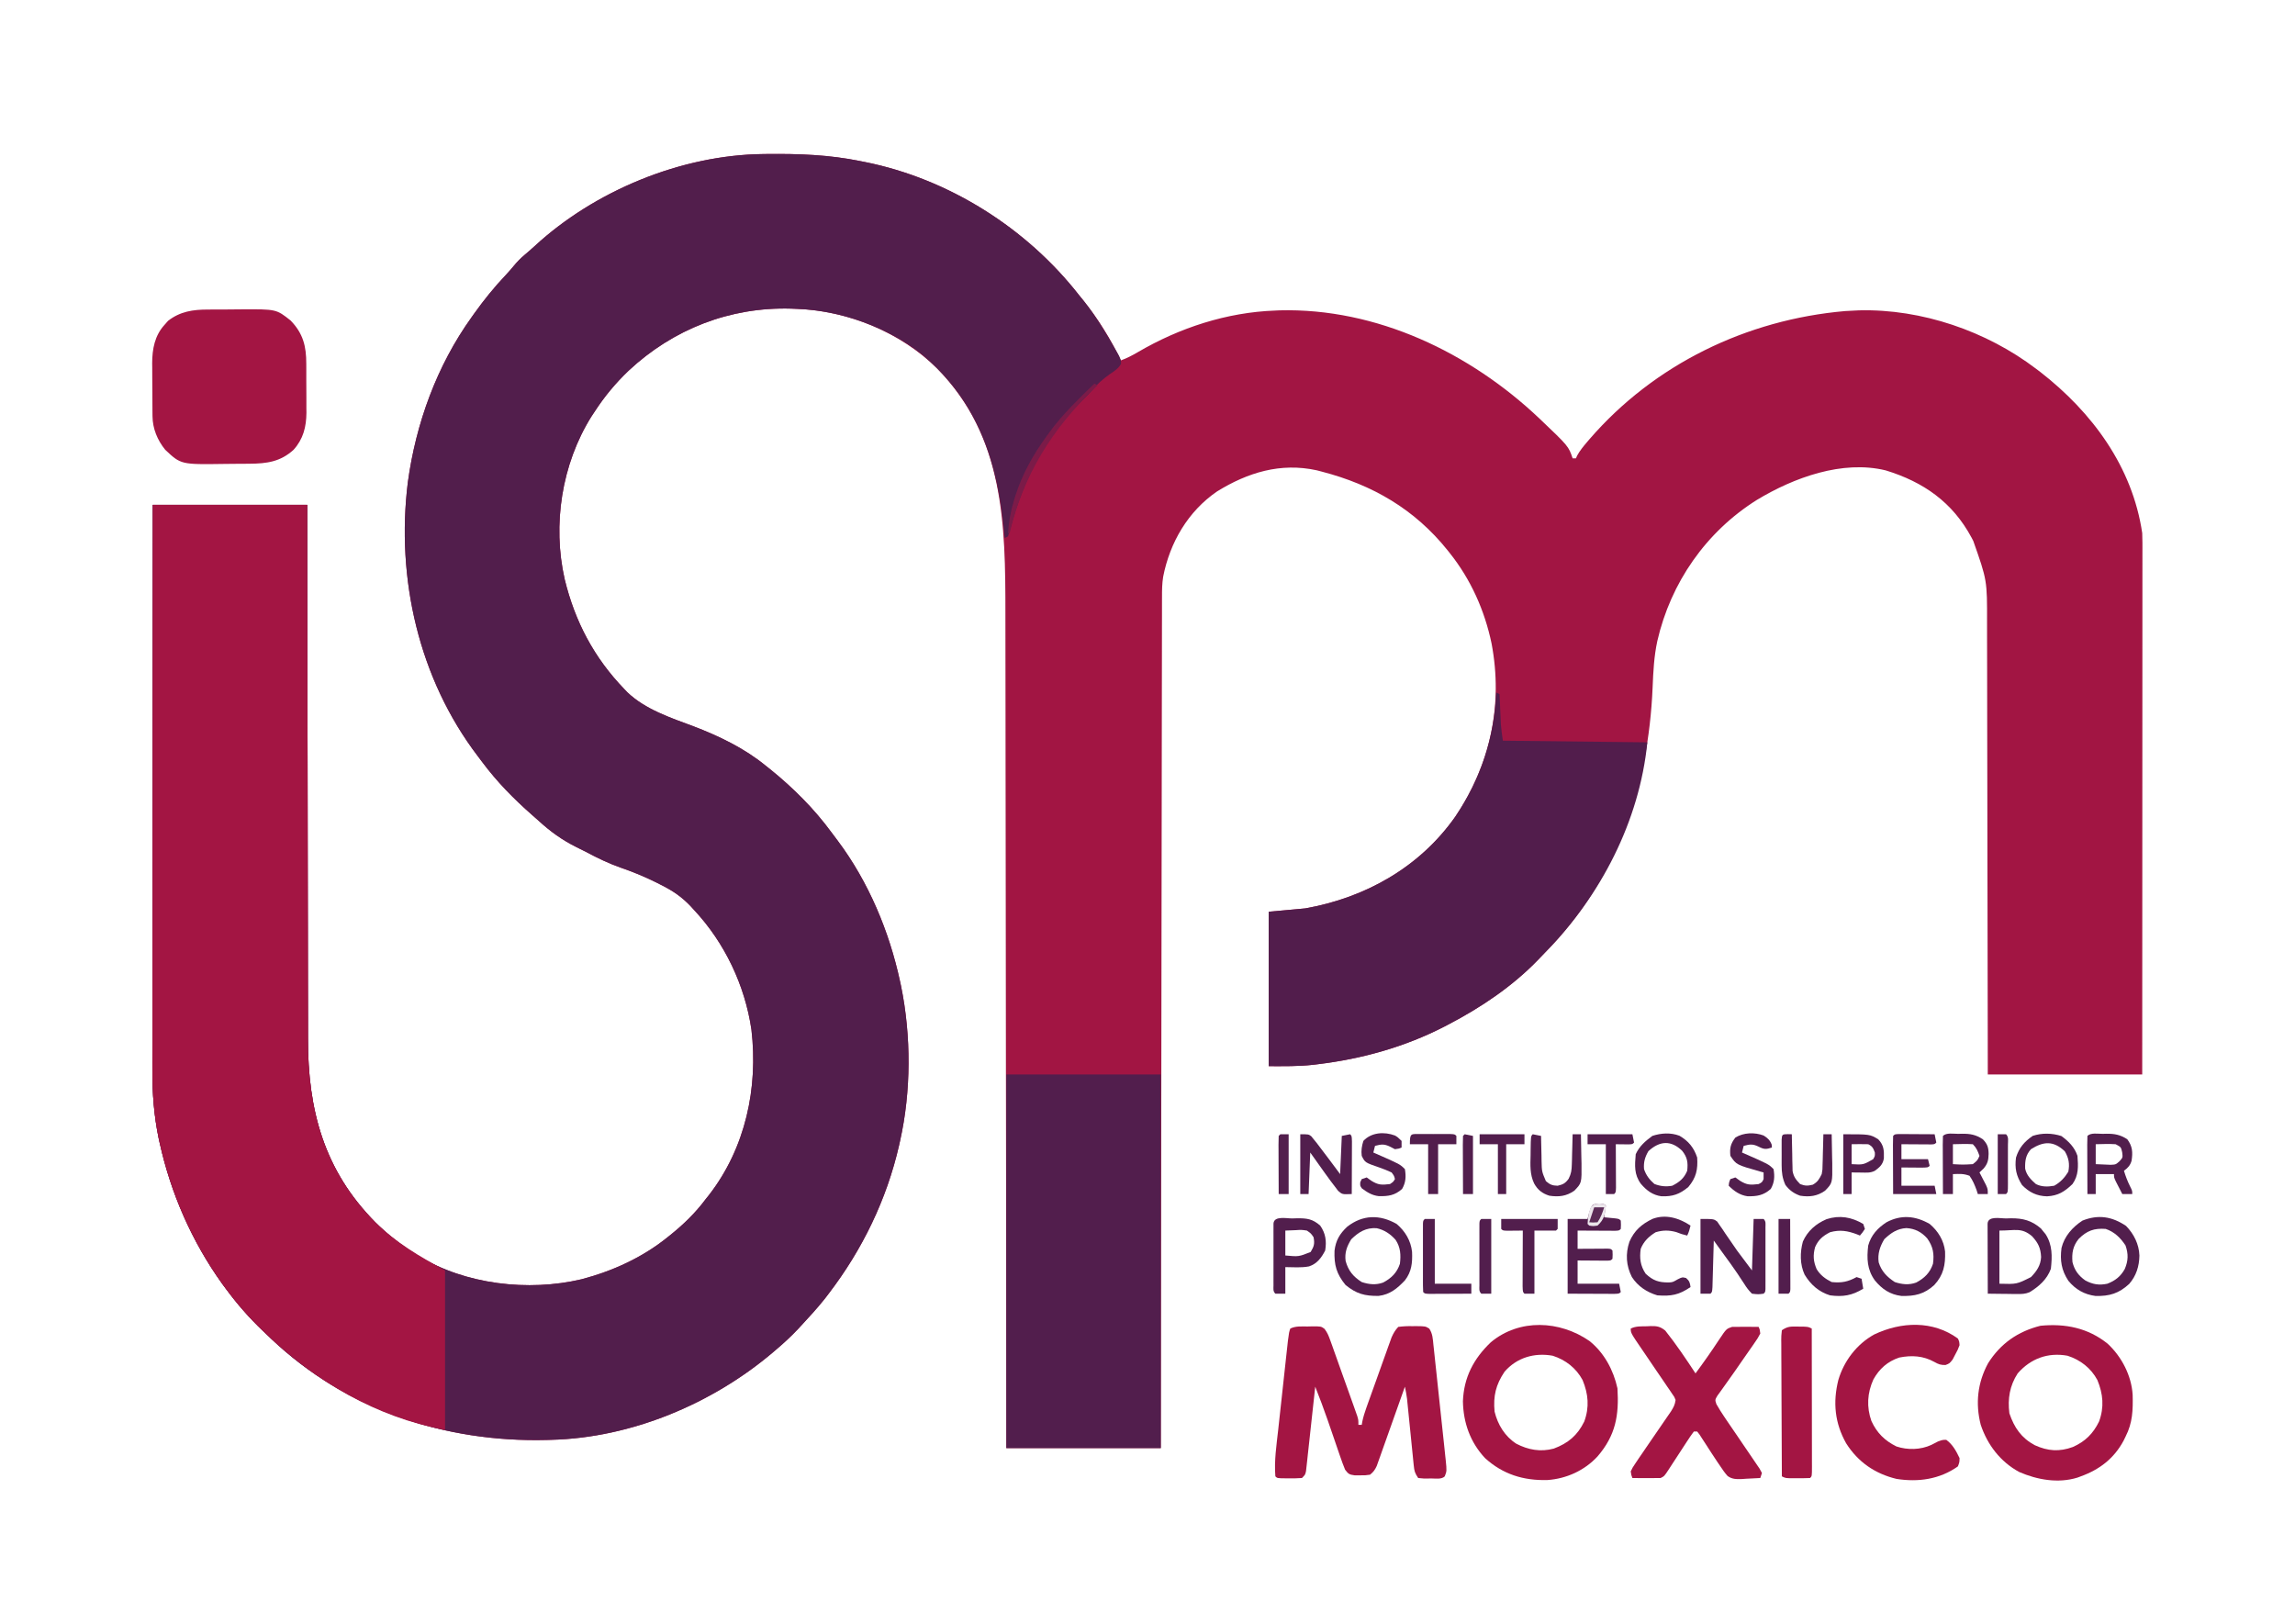 <?xml version="1.0" encoding="UTF-8"?>
<svg version="1.1" xmlns="http://www.w3.org/2000/svg" width="1382" height="978">
<path d="M0 0 C0.802 -0.01 1.604 -0.019 2.431 -0.03 C21.447 -0.213 39.62 0.411 58.32 4.238 C59.247 4.42 60.175 4.602 61.13 4.79 C111.682 14.909 158.662 44.608 190.32 85.238 C191.096 86.186 191.872 87.133 192.672 88.109 C201.551 99.173 209.182 111.442 215.32 124.238 C218.951 122.924 222.203 121.218 225.532 119.269 C250.634 104.587 279.092 95.269 308.32 94.238 C309.519 94.178 309.519 94.178 310.742 94.117 C369.367 92.57 425.578 119.67 467.32 159.238 C484.895 175.963 484.895 175.963 487.32 183.238 C487.98 183.238 488.64 183.238 489.32 183.238 C489.554 182.698 489.787 182.158 490.027 181.602 C491.682 178.577 493.782 176.039 496.008 173.426 C496.723 172.585 496.723 172.585 497.453 171.728 C536.552 126.534 592.112 99.711 651.383 94.551 C653.361 94.431 655.34 94.325 657.32 94.238 C658.167 94.197 659.014 94.156 659.887 94.113 C697.516 93.194 736.483 106.587 766.32 129.238 C767.174 129.882 768.027 130.525 768.906 131.188 C800.223 155.54 824.411 188.281 830.32 228.238 C830.405 230.18 830.444 232.124 830.443 234.068 C830.445 235.215 830.447 236.363 830.449 237.545 C830.446 238.796 830.444 240.047 830.441 241.336 C830.441 242.686 830.442 244.036 830.443 245.386 C830.445 249.089 830.441 252.792 830.436 256.496 C830.432 260.492 830.434 264.487 830.434 268.483 C830.435 275.404 830.432 282.325 830.426 289.247 C830.418 299.253 830.415 309.26 830.414 319.267 C830.412 335.502 830.405 351.738 830.396 367.973 C830.387 383.744 830.379 399.515 830.375 415.286 C830.375 416.258 830.375 417.23 830.374 418.232 C830.373 423.109 830.372 427.986 830.371 432.863 C830.36 473.322 830.342 513.78 830.32 554.238 C799.63 554.238 768.94 554.238 737.32 554.238 C737.311 545.325 737.302 536.412 737.292 527.229 C737.259 498.668 737.207 470.108 737.142 441.547 C737.132 437.106 737.123 432.666 737.113 428.225 C737.11 426.899 737.11 426.899 737.107 425.546 C737.076 411.256 737.059 396.966 737.047 382.677 C737.035 368 737.007 353.323 736.966 338.646 C736.941 329.599 736.927 320.553 736.929 311.506 C736.929 305.291 736.914 299.076 736.888 292.862 C736.874 289.283 736.865 285.705 736.875 282.126 C736.946 256.69 736.946 256.69 728.57 232.926 C728.225 232.268 727.88 231.609 727.525 230.931 C716.107 209.683 698.626 197.454 675.883 190.492 C649.757 184.093 620.493 194.855 598.32 208.238 C567.679 227.447 546.399 258.039 538.32 293.238 C536.323 302.511 535.872 311.74 535.487 321.183 C532.965 381.305 513.729 437.096 470.928 480.6 C469.431 482.125 467.957 483.67 466.488 485.223 C451.046 501.23 431.985 513.998 412.32 524.238 C411.248 524.799 411.248 524.799 410.155 525.371 C386.337 537.649 360.548 544.837 334.008 548.051 C332.995 548.175 331.983 548.299 330.94 548.427 C321.938 549.405 313.53 549.238 304.32 549.238 C304.32 518.548 304.32 487.858 304.32 456.238 C311.58 455.578 318.84 454.918 326.32 454.238 C362.46 447.834 395.171 429.556 416.688 398.973 C437.73 367.723 445.541 331.775 438.504 294.691 C434.339 274.777 426.013 256.172 413.32 240.238 C412.909 239.72 412.498 239.202 412.074 238.668 C392.239 213.881 366.809 199.159 336.32 191.238 C335.293 190.97 334.266 190.702 333.207 190.426 C311.431 185.667 291.705 191.751 273.223 203.148 C255.717 215.139 244.785 233.901 240.748 254.551 C240.106 258.589 240.04 262.54 240.059 266.621 C240.055 267.514 240.051 268.407 240.046 269.327 C240.036 272.304 240.039 275.281 240.042 278.258 C240.037 280.42 240.031 282.582 240.024 284.743 C240.009 290.672 240.005 296.601 240.004 302.53 C240 308.928 239.985 315.326 239.971 321.724 C239.949 332.805 239.934 343.887 239.924 354.968 C239.913 366.587 239.898 378.207 239.878 389.826 C239.877 390.911 239.877 390.911 239.875 392.017 C239.868 395.689 239.862 399.361 239.855 403.032 C239.81 429.027 239.773 455.021 239.742 481.015 C239.712 506.265 239.678 531.515 239.638 556.765 C239.636 557.933 239.636 557.933 239.634 559.124 C239.622 566.943 239.609 574.762 239.597 582.581 C239.571 598.509 239.546 614.437 239.522 630.364 C239.521 631.096 239.519 631.829 239.518 632.583 C239.443 681.468 239.381 730.353 239.32 779.238 C208.63 779.238 177.94 779.238 146.32 779.238 C146.314 772.435 146.309 765.632 146.303 758.622 C146.263 713.645 146.22 668.667 146.161 623.69 C146.16 622.921 146.159 622.153 146.158 621.361 C146.137 604.651 146.114 587.942 146.091 571.232 C146.08 563.037 146.069 554.841 146.058 546.646 C146.057 545.83 146.056 545.014 146.055 544.174 C146.019 517.791 145.993 491.408 145.972 465.024 C145.95 437.888 145.919 410.752 145.875 383.617 C145.869 379.775 145.863 375.933 145.857 372.091 C145.856 371.335 145.855 370.578 145.854 369.799 C145.835 357.68 145.826 345.56 145.822 333.441 C145.817 321.226 145.801 309.01 145.775 296.795 C145.761 290.189 145.751 283.584 145.755 276.978 C145.781 222.32 145.003 170.275 104.57 129.051 C82.716 107.439 51.096 94.346 20.32 93.238 C19.12 93.187 17.92 93.135 16.684 93.082 C-20.114 92.02 -54.309 105.392 -81.113 130.422 C-89.076 138.024 -95.696 146.009 -101.68 155.238 C-102.302 156.177 -102.925 157.115 -103.566 158.082 C-121.474 186.734 -127.08 223.211 -119.645 256.016 C-113.453 281.502 -101.956 303.301 -83.68 322.238 C-82.781 323.176 -82.781 323.176 -81.863 324.133 C-71.125 334.408 -55.816 339.468 -42.141 344.555 C-26.794 350.422 -11.431 357.771 1.32 368.238 C2.292 369.01 3.264 369.783 4.266 370.578 C17.989 381.677 30.65 394.306 41.085 408.554 C42.326 410.245 43.591 411.916 44.859 413.586 C63.384 438.336 75.827 468.112 82.32 498.238 C82.518 499.152 82.715 500.066 82.919 501.007 C89.047 530.942 89.02 564.416 82.32 594.238 C82.128 595.107 81.935 595.976 81.737 596.872 C74.277 629.52 59.626 659.708 39.32 686.238 C38.181 687.729 38.181 687.729 37.02 689.25 C32.532 694.903 27.668 700.203 22.758 705.488 C22.144 706.15 21.531 706.812 20.899 707.495 C16.613 712.048 12.095 716.204 7.32 720.238 C6.749 720.726 6.178 721.214 5.589 721.717 C-30.936 752.629 -79.549 773.011 -127.68 774.238 C-128.552 774.264 -129.424 774.29 -130.323 774.316 C-191.854 775.918 -251.465 756.038 -296.457 713.332 C-297.532 712.301 -298.606 711.27 -299.68 710.238 C-300.225 709.72 -300.771 709.202 -301.333 708.668 C-309.612 700.775 -316.903 692.451 -323.68 683.238 C-324.817 681.701 -324.817 681.701 -325.977 680.133 C-344.201 654.639 -356.783 625.883 -363.555 595.301 C-363.746 594.439 -363.937 593.578 -364.134 592.69 C-366.94 579.11 -367.982 565.525 -367.92 551.679 C-367.921 550.196 -367.923 548.713 -367.925 547.23 C-367.93 543.209 -367.922 539.188 -367.912 535.168 C-367.903 530.812 -367.906 526.455 -367.908 522.099 C-367.909 514.57 -367.902 507.04 -367.891 499.511 C-367.875 488.625 -367.87 477.739 -367.867 466.854 C-367.863 449.188 -367.85 431.522 -367.831 413.856 C-367.812 396.705 -367.798 379.555 -367.79 362.404 C-367.789 361.345 -367.788 360.286 -367.788 359.195 C-367.785 353.883 -367.783 348.57 -367.78 343.257 C-367.76 299.251 -367.723 255.245 -367.68 211.238 C-336.99 211.238 -306.3 211.238 -274.68 211.238 C-274.67 221.761 -274.661 232.284 -274.651 243.126 C-274.619 276.854 -274.566 310.583 -274.502 344.312 C-274.492 349.557 -274.482 354.803 -274.472 360.048 C-274.47 361.092 -274.468 362.136 -274.466 363.212 C-274.435 380.085 -274.418 396.959 -274.406 413.832 C-274.394 431.165 -274.366 448.499 -274.325 465.832 C-274.3 476.514 -274.287 487.196 -274.288 497.879 C-274.288 505.219 -274.274 512.56 -274.248 519.9 C-274.233 524.126 -274.225 528.351 -274.234 532.576 C-274.318 575.694 -264.6 611.97 -233.68 643.238 C-226.321 650.511 -218.453 656.773 -209.68 662.238 C-209.075 662.619 -208.47 662.999 -207.847 663.391 C-179.624 680.734 -141.506 685.124 -109.496 677.559 C-90.749 672.621 -72.81 664.463 -57.68 652.238 C-57.127 651.796 -56.574 651.354 -56.004 650.898 C-47.891 644.364 -40.941 637.623 -34.68 629.238 C-34.029 628.425 -33.378 627.611 -32.707 626.773 C-10.793 598.499 -3.051 562.364 -7.184 527.227 C-11.101 500.541 -23.298 474.887 -41.68 455.238 C-42.653 454.165 -42.653 454.165 -43.645 453.07 C-49.053 447.336 -54.516 443.601 -61.555 440.113 C-62.557 439.602 -63.559 439.092 -64.592 438.565 C-71.558 435.091 -78.609 432.224 -85.958 429.677 C-93.23 427.137 -99.967 423.849 -106.762 420.241 C-108.677 419.24 -110.609 418.286 -112.551 417.34 C-121.126 413.088 -128.164 408.001 -135.229 401.558 C-136.555 400.352 -137.903 399.171 -139.254 397.992 C-150.391 388.218 -160.541 377.869 -169.389 365.974 C-170.23 364.843 -171.077 363.717 -171.932 362.597 C-207.531 315.912 -221.248 255.466 -214.088 197.662 C-209.234 162.129 -196.651 127.482 -175.68 98.238 C-175.196 97.557 -174.713 96.876 -174.215 96.175 C-168.336 87.944 -162.119 80.221 -155.152 72.887 C-153.385 70.994 -151.731 69.113 -150.098 67.113 C-148.129 64.773 -146.256 62.822 -143.93 60.863 C-141.82 59.071 -139.726 57.281 -137.691 55.402 C-101.556 22.057 -49.304 0.503 0 0 Z " fill="#A21543" transform="translate(459.68,92.762)"/>
<path d="M0 0 C0.802 -0.01 1.604 -0.019 2.431 -0.03 C21.447 -0.213 39.62 0.411 58.32 4.238 C59.247 4.42 60.175 4.602 61.13 4.79 C111.682 14.909 158.662 44.608 190.32 85.238 C191.096 86.186 191.872 87.133 192.672 88.109 C200.229 97.526 206.374 107.743 212.32 118.238 C212.951 119.343 213.581 120.448 214.23 121.586 C215.32 124.238 215.32 124.238 215.359 126.348 C213.759 129.26 211.412 130.614 208.695 132.488 C204.285 135.639 200.617 138.833 197.203 143.047 C195.329 145.229 193.312 147.184 191.222 149.157 C170.021 169.372 156.268 197.047 148.866 225.123 C148.404 226.843 147.869 228.544 147.32 230.238 C146.66 230.568 146 230.898 145.32 231.238 C145.256 230.511 145.191 229.783 145.124 229.033 C141.173 185.814 129.74 149.485 95.585 120.78 C74.978 104.321 46.677 94.187 20.32 93.238 C19.12 93.187 17.92 93.135 16.684 93.082 C-20.114 92.02 -54.309 105.392 -81.113 130.422 C-89.076 138.024 -95.696 146.009 -101.68 155.238 C-102.302 156.177 -102.925 157.115 -103.566 158.082 C-121.474 186.734 -127.08 223.211 -119.645 256.016 C-113.453 281.502 -101.956 303.301 -83.68 322.238 C-82.781 323.176 -82.781 323.176 -81.863 324.133 C-71.125 334.408 -55.816 339.468 -42.141 344.555 C-26.794 350.422 -11.431 357.771 1.32 368.238 C2.292 369.01 3.264 369.783 4.266 370.578 C17.989 381.677 30.65 394.306 41.085 408.554 C42.326 410.245 43.591 411.916 44.859 413.586 C63.384 438.336 75.827 468.112 82.32 498.238 C82.518 499.152 82.715 500.066 82.919 501.007 C89.047 530.942 89.02 564.416 82.32 594.238 C82.128 595.107 81.935 595.976 81.737 596.872 C74.277 629.52 59.626 659.708 39.32 686.238 C38.181 687.729 38.181 687.729 37.02 689.25 C32.532 694.903 27.668 700.203 22.758 705.488 C22.144 706.15 21.531 706.812 20.899 707.495 C16.613 712.048 12.095 716.204 7.32 720.238 C6.749 720.726 6.178 721.214 5.589 721.717 C-30.936 752.629 -79.549 773.011 -127.68 774.238 C-128.552 774.264 -129.424 774.29 -130.323 774.316 C-191.854 775.918 -251.465 756.038 -296.457 713.332 C-297.532 712.301 -298.606 711.27 -299.68 710.238 C-300.225 709.72 -300.771 709.202 -301.333 708.668 C-309.612 700.775 -316.903 692.451 -323.68 683.238 C-324.817 681.701 -324.817 681.701 -325.977 680.133 C-344.201 654.639 -356.783 625.883 -363.555 595.301 C-363.746 594.439 -363.937 593.578 -364.134 592.69 C-366.94 579.11 -367.982 565.525 -367.92 551.679 C-367.921 550.196 -367.923 548.713 -367.925 547.23 C-367.93 543.209 -367.922 539.188 -367.912 535.168 C-367.903 530.812 -367.906 526.455 -367.908 522.099 C-367.909 514.57 -367.902 507.04 -367.891 499.511 C-367.875 488.625 -367.87 477.739 -367.867 466.854 C-367.863 449.188 -367.85 431.522 -367.831 413.856 C-367.812 396.705 -367.798 379.555 -367.79 362.404 C-367.789 361.345 -367.788 360.286 -367.788 359.195 C-367.785 353.883 -367.783 348.57 -367.78 343.257 C-367.76 299.251 -367.723 255.245 -367.68 211.238 C-336.99 211.238 -306.3 211.238 -274.68 211.238 C-274.67 221.761 -274.661 232.284 -274.651 243.126 C-274.619 276.854 -274.566 310.583 -274.502 344.312 C-274.492 349.557 -274.482 354.803 -274.472 360.048 C-274.47 361.092 -274.468 362.136 -274.466 363.212 C-274.435 380.085 -274.418 396.959 -274.406 413.832 C-274.394 431.165 -274.366 448.499 -274.325 465.832 C-274.3 476.514 -274.287 487.196 -274.288 497.879 C-274.288 505.219 -274.274 512.56 -274.248 519.9 C-274.233 524.126 -274.225 528.351 -274.234 532.576 C-274.318 575.694 -264.6 611.97 -233.68 643.238 C-226.321 650.511 -218.453 656.773 -209.68 662.238 C-209.075 662.619 -208.47 662.999 -207.847 663.391 C-179.624 680.734 -141.506 685.124 -109.496 677.559 C-90.749 672.621 -72.81 664.463 -57.68 652.238 C-57.127 651.796 -56.574 651.354 -56.004 650.898 C-47.891 644.364 -40.941 637.623 -34.68 629.238 C-34.029 628.425 -33.378 627.611 -32.707 626.773 C-10.793 598.499 -3.051 562.364 -7.184 527.227 C-11.101 500.541 -23.298 474.887 -41.68 455.238 C-42.653 454.165 -42.653 454.165 -43.645 453.07 C-49.053 447.336 -54.516 443.601 -61.555 440.113 C-62.557 439.602 -63.559 439.092 -64.592 438.565 C-71.558 435.091 -78.609 432.224 -85.958 429.677 C-93.23 427.137 -99.967 423.849 -106.762 420.241 C-108.677 419.24 -110.609 418.286 -112.551 417.34 C-121.126 413.088 -128.164 408.001 -135.229 401.558 C-136.555 400.352 -137.903 399.171 -139.254 397.992 C-150.391 388.218 -160.541 377.869 -169.389 365.974 C-170.23 364.843 -171.077 363.717 -171.932 362.597 C-207.531 315.912 -221.248 255.466 -214.088 197.662 C-209.234 162.129 -196.651 127.482 -175.68 98.238 C-175.196 97.557 -174.713 96.876 -174.215 96.175 C-168.336 87.944 -162.119 80.221 -155.152 72.887 C-153.385 70.994 -151.731 69.113 -150.098 67.113 C-148.129 64.773 -146.256 62.822 -143.93 60.863 C-141.82 59.071 -139.726 57.281 -137.691 55.402 C-101.556 22.057 -49.304 0.503 0 0 Z " fill="#521E4C" transform="translate(459.68,92.762)"/>
<path d="M0 0 C30.69 0 61.38 0 93 0 C93.009 10.523 93.019 21.046 93.028 31.887 C93.061 65.616 93.113 99.345 93.178 133.074 C93.188 138.319 93.198 143.564 93.208 148.81 C93.209 149.854 93.211 150.898 93.213 151.974 C93.244 168.847 93.261 185.72 93.273 202.593 C93.286 219.927 93.313 237.26 93.355 254.594 C93.38 265.276 93.393 275.958 93.391 286.64 C93.391 293.981 93.406 301.321 93.432 308.662 C93.447 312.887 93.455 317.113 93.446 321.338 C93.362 364.456 103.08 400.732 134 432 C146.597 444.45 160.365 452.314 176 461 C176 492.68 176 524.36 176 557 C134.677 549.487 98.005 527.836 68 499 C67.455 498.482 66.909 497.964 66.347 497.43 C58.068 489.537 50.777 481.213 44 472 C43.242 470.975 42.484 469.95 41.703 468.895 C23.479 443.4 10.896 414.644 4.125 384.062 C3.934 383.201 3.743 382.34 3.546 381.452 C0.74 367.872 -0.303 354.286 -0.241 340.441 C-0.241 338.957 -0.243 337.474 -0.246 335.991 C-0.25 331.971 -0.242 327.95 -0.232 323.93 C-0.223 319.573 -0.226 315.217 -0.228 310.861 C-0.229 303.331 -0.223 295.802 -0.211 288.273 C-0.195 277.387 -0.19 266.501 -0.187 255.615 C-0.183 237.949 -0.17 220.284 -0.151 202.618 C-0.132 185.467 -0.118 168.316 -0.11 151.166 C-0.109 150.107 -0.109 149.048 -0.108 147.957 C-0.106 142.644 -0.103 137.332 -0.101 132.019 C-0.08 88.013 -0.043 44.006 0 0 Z " fill="#A31543" transform="translate(92,304)"/>
<path d="M0 0 C0.99 0.495 0.99 0.495 2 1 C2.025 1.599 2.05 2.199 2.076 2.817 C2.193 5.565 2.315 8.314 2.438 11.062 C2.477 12.005 2.516 12.948 2.557 13.92 C2.619 15.307 2.619 15.307 2.684 16.723 C2.72 17.566 2.757 18.409 2.795 19.278 C3.04 22.534 3.538 25.767 4 29 C32.71 29.33 61.42 29.66 91 30 C86.255 77.447 62.845 122.578 29.608 156.361 C28.111 157.887 26.637 159.432 25.168 160.984 C9.726 176.991 -9.335 189.76 -29 200 C-29.715 200.374 -30.429 200.747 -31.166 201.132 C-54.984 213.41 -80.772 220.599 -107.312 223.812 C-108.325 223.937 -109.337 224.061 -110.38 224.189 C-119.382 225.167 -127.79 225 -137 225 C-137 194.31 -137 163.62 -137 132 C-126.11 131.01 -126.11 131.01 -115 130 C-78.861 123.596 -46.15 105.318 -24.633 74.734 C-9.365 52.06 -1.237 27.297 0 0 Z " fill="#521D4C" transform="translate(901,417)"/>
<path d="M0 0 C30.69 0 61.38 0 93 0 C93 74.25 93 148.5 93 225 C62.31 225 31.62 225 0 225 C0 150.75 0 76.5 0 0 Z " fill="#521E4D" transform="translate(606,647)"/>
<path d="M0 0 C1.045 -0.009 2.09 -0.017 3.167 -0.026 C5.363 -0.037 7.56 -0.039 9.757 -0.03 C13.087 -0.023 16.413 -0.07 19.742 -0.121 C41.109 -0.249 41.109 -0.249 49.727 6.602 C57.266 14.362 59.191 22.115 59.16 32.652 C59.165 33.706 59.171 34.76 59.176 35.846 C59.182 38.069 59.181 40.292 59.173 42.515 C59.164 45.893 59.193 49.269 59.225 52.646 C59.226 54.815 59.226 56.984 59.223 59.152 C59.234 60.151 59.245 61.149 59.257 62.177 C59.173 70.696 57.32 78.068 51.477 84.477 C43.544 91.694 35.345 92.755 25 92.84 C24.057 92.848 23.113 92.856 22.141 92.864 C20.146 92.878 18.15 92.889 16.155 92.897 C14.13 92.908 12.105 92.929 10.081 92.958 C-16.33 93.344 -16.33 93.344 -25.773 84.445 C-30.477 78.664 -33.366 71.716 -33.435 64.267 C-33.449 62.995 -33.449 62.995 -33.464 61.696 C-33.468 60.786 -33.472 59.876 -33.477 58.938 C-33.482 57.99 -33.488 57.043 -33.494 56.067 C-33.503 54.061 -33.51 52.056 -33.514 50.05 C-33.523 47.009 -33.554 43.967 -33.586 40.926 C-33.592 38.971 -33.598 37.017 -33.602 35.062 C-33.614 34.164 -33.626 33.266 -33.639 32.34 C-33.609 23.8 -32.13 15.693 -26.211 9.227 C-25.519 8.435 -24.826 7.644 -24.113 6.828 C-16.844 1.129 -9.007 -0.017 0 0 Z " fill="#A31543" transform="translate(125.273,186.398)"/>
<path d="M0 0 C1.165 -0.031 1.165 -0.031 2.354 -0.062 C8.088 -0.102 8.088 -0.102 10.179 1.448 C11.886 3.671 12.703 5.767 13.647 8.408 C14.027 9.459 14.408 10.511 14.799 11.594 C15.399 13.295 15.399 13.295 16.012 15.031 C16.429 16.196 16.847 17.361 17.277 18.562 C18.383 21.656 19.481 24.752 20.576 27.85 C21.694 31.001 22.826 34.146 23.955 37.293 C24.808 39.685 25.66 42.077 26.512 44.469 C26.918 45.603 27.324 46.738 27.743 47.906 C28.113 48.958 28.484 50.009 28.866 51.092 C29.194 52.018 29.523 52.943 29.861 53.897 C30.562 56.25 30.562 56.25 30.562 59.25 C31.223 59.25 31.883 59.25 32.562 59.25 C32.692 58.53 32.822 57.81 32.955 57.068 C33.547 54.322 34.338 51.8 35.281 49.156 C35.631 48.168 35.982 47.181 36.343 46.163 C36.722 45.107 37.102 44.052 37.492 42.965 C37.883 41.872 38.274 40.778 38.677 39.652 C39.504 37.344 40.333 35.037 41.164 32.73 C42.433 29.2 43.691 25.665 44.949 22.131 C45.755 19.888 46.56 17.645 47.367 15.402 C47.742 14.345 48.117 13.288 48.504 12.198 C48.861 11.214 49.218 10.229 49.585 9.215 C49.896 8.35 50.206 7.486 50.525 6.596 C51.628 4.102 52.691 2.238 54.562 0.25 C57.544 -0.129 60.093 -0.264 63.062 -0.188 C63.835 -0.195 64.607 -0.202 65.402 -0.209 C70.921 -0.147 70.921 -0.147 73.233 1.284 C75.284 4.316 75.394 7.59 75.745 11.146 C75.88 12.352 75.88 12.352 76.017 13.581 C76.311 16.239 76.586 18.899 76.859 21.559 C77.058 23.406 77.258 25.253 77.459 27.1 C77.877 30.972 78.286 34.844 78.689 38.718 C79.205 43.684 79.739 48.648 80.28 53.611 C80.694 57.426 81.1 61.241 81.505 65.056 C81.699 66.887 81.895 68.717 82.093 70.548 C82.368 73.106 82.634 75.665 82.897 78.224 C82.98 78.981 83.064 79.738 83.149 80.518 C83.802 87.046 83.802 87.046 82.562 90.25 C80.575 92.238 76.835 91.48 74.125 91.5 C73.431 91.521 72.737 91.541 72.021 91.562 C70.004 91.578 70.004 91.578 66.562 91.25 C64.545 88.224 64.24 87.146 63.892 83.674 C63.796 82.75 63.699 81.825 63.599 80.872 C63.455 79.377 63.455 79.377 63.309 77.852 C63.203 76.824 63.097 75.797 62.988 74.739 C62.651 71.452 62.325 68.164 62 64.875 C61.669 61.594 61.337 58.313 61.001 55.032 C60.793 52.99 60.588 50.948 60.387 48.905 C60.293 47.975 60.2 47.044 60.103 46.084 C60.023 45.27 59.942 44.455 59.859 43.615 C59.547 41.128 59.083 38.702 58.562 36.25 C58.344 36.87 58.125 37.489 57.899 38.128 C55.622 44.572 53.333 51.011 51.037 57.448 C50.181 59.851 49.329 62.256 48.479 64.661 C47.258 68.117 46.027 71.569 44.793 75.02 C44.415 76.098 44.036 77.176 43.647 78.287 C43.287 79.288 42.926 80.288 42.555 81.32 C42.242 82.201 41.929 83.083 41.607 83.991 C40.524 86.333 39.586 87.663 37.562 89.25 C34.75 89.648 34.75 89.648 31.562 89.625 C30.511 89.633 29.459 89.64 28.375 89.648 C25.035 89.175 24.577 88.881 22.562 86.25 C21.475 83.611 20.509 81.02 19.602 78.32 C19.329 77.534 19.057 76.748 18.776 75.938 C17.905 73.42 17.046 70.898 16.188 68.375 C15.058 65.085 13.924 61.796 12.789 58.508 C12.379 57.316 12.379 57.316 11.961 56.101 C9.651 49.42 7.154 42.827 4.562 36.25 C4.492 36.91 4.421 37.569 4.348 38.249 C3.612 45.095 2.864 51.94 2.109 58.784 C1.828 61.341 1.551 63.898 1.277 66.455 C0.883 70.125 0.478 73.793 0.07 77.461 C-0.051 78.61 -0.172 79.759 -0.296 80.943 C-0.416 82.004 -0.536 83.065 -0.66 84.158 C-0.762 85.095 -0.864 86.032 -0.969 86.997 C-1.438 89.25 -1.438 89.25 -3.438 91.25 C-6 91.422 -8.441 91.483 -11 91.438 C-11.698 91.437 -12.396 91.436 -13.115 91.436 C-18.297 91.39 -18.297 91.39 -19.438 90.25 C-20.214 80.897 -18.754 71.416 -17.723 62.129 C-17.545 60.495 -17.368 58.861 -17.192 57.228 C-16.823 53.826 -16.45 50.425 -16.074 47.024 C-15.593 42.668 -15.12 38.311 -14.649 33.954 C-14.285 30.59 -13.918 27.226 -13.55 23.863 C-13.374 22.256 -13.199 20.648 -13.025 19.041 C-12.781 16.801 -12.534 14.562 -12.285 12.323 C-12.146 11.05 -12.006 9.777 -11.861 8.466 C-11.192 3.387 -11.192 3.387 -10.438 1.25 C-7.167 -0.385 -3.59 0.024 0 0 Z " fill="#A31543" transform="translate(787.438,798.75)"/>
<path d="M0 0 C8.477 7.877 14.35 19.227 15.051 30.816 C15.27 39.908 15.039 47.607 10.812 55.875 C10.4 56.723 9.988 57.571 9.562 58.445 C3.817 69.119 -4.902 75.799 -16.188 79.875 C-16.841 80.12 -17.495 80.365 -18.168 80.617 C-29.733 84.217 -42.389 81.976 -53.25 77.25 C-64.565 71.139 -72.419 60.867 -76.434 48.824 C-79.735 35.911 -78.336 23.465 -72.012 11.766 C-64.489 -0.154 -54.047 -7.41 -40.438 -10.812 C-25.543 -12.245 -11.882 -9.551 0 0 Z M-54.188 17.875 C-59.01 25.353 -60.271 33.064 -59.188 41.875 C-56.253 50.574 -51.948 56.786 -43.871 61.117 C-36.019 64.681 -29.058 65.166 -20.938 62.188 C-13.513 58.853 -8.786 54.208 -5.188 46.875 C-2.008 38.241 -2.733 30.243 -6.188 21.875 C-10.036 14.699 -16.422 9.707 -24.203 7.234 C-35.939 5.109 -46.339 8.903 -54.188 17.875 Z " fill="#A31543" transform="translate(1269.188,809.125)"/>
<path d="M0 0 C8.87 7.13 14.42 17.486 16.844 28.508 C17.834 44.743 15.788 56.796 4.844 69.508 C-2.994 77.987 -13.893 82.946 -25.375 83.727 C-39.718 84.101 -52.161 80.306 -62.906 70.508 C-71.812 60.994 -75.977 49.239 -76.215 36.328 C-75.677 21.866 -69.732 10.598 -59.406 0.758 C-42.165 -13.616 -17.881 -12.374 0 0 Z M-51.156 18.508 C-56.406 26.349 -58.031 33.094 -57.156 42.508 C-55.233 50.397 -50.972 57.402 -44.066 61.855 C-36.889 65.585 -29.429 66.93 -21.492 64.789 C-12.862 61.556 -7.253 56.856 -3.156 48.508 C0.024 39.874 -0.701 31.876 -4.156 23.508 C-8.005 16.332 -14.391 11.34 -22.172 8.867 C-33.102 6.888 -43.789 9.979 -51.156 18.508 Z " fill="#A31543" transform="translate(957.156,807.492)"/>
<path d="M0 0 C0.712 -0.037 1.424 -0.075 2.158 -0.113 C6.042 -0.178 7.892 0.14 10.961 2.582 C17.54 10.835 23.4 19.555 29.188 28.375 C34.125 21.704 38.871 14.943 43.426 8.004 C47.776 1.512 47.776 1.512 51.188 0.375 C53.926 0.304 56.638 0.281 59.375 0.312 C60.125 0.317 60.874 0.322 61.646 0.326 C63.494 0.338 65.341 0.356 67.188 0.375 C67.924 1.994 67.924 1.994 68.188 4.375 C66.684 7.209 66.684 7.209 64.41 10.469 C64.006 11.056 63.602 11.643 63.185 12.249 C61.885 14.133 60.568 16.004 59.25 17.875 C58.397 19.103 57.544 20.333 56.693 21.562 C56.274 22.167 55.855 22.772 55.424 23.395 C54.583 24.609 53.742 25.824 52.902 27.039 C50.868 29.978 48.813 32.896 46.703 35.781 C45.954 36.833 45.205 37.885 44.434 38.969 C43.421 40.356 43.421 40.356 42.388 41.771 C40.901 44.297 40.901 44.297 41.764 46.873 C43.317 49.603 44.946 52.213 46.715 54.809 C47.784 56.386 47.784 56.386 48.875 57.996 C49.645 59.122 50.416 60.249 51.188 61.375 C51.973 62.526 52.758 63.677 53.543 64.829 C54.136 65.697 54.136 65.697 54.74 66.583 C56.342 68.937 57.94 71.293 59.536 73.651 C60.358 74.861 61.183 76.068 62.012 77.272 C63.227 79.041 64.429 80.818 65.629 82.598 C66.692 84.156 66.692 84.156 67.776 85.746 C68.242 86.614 68.707 87.481 69.188 88.375 C68.692 89.86 68.692 89.86 68.188 91.375 C65.309 91.565 62.444 91.703 59.562 91.812 C58.35 91.9 58.35 91.9 57.113 91.99 C53.817 92.084 51.256 92.146 48.518 90.17 C46.876 88.331 45.539 86.437 44.188 84.375 C43.614 83.535 43.04 82.696 42.449 81.83 C39.929 78.086 37.488 74.294 35.047 70.498 C34.449 69.582 33.851 68.666 33.234 67.723 C32.697 66.887 32.159 66.052 31.604 65.192 C31.137 64.592 30.669 63.993 30.188 63.375 C29.527 63.375 28.867 63.375 28.188 63.375 C26.741 65.303 25.424 67.222 24.125 69.246 C23.733 69.843 23.341 70.44 22.937 71.055 C21.681 72.97 20.433 74.891 19.188 76.812 C17.941 78.73 16.692 80.647 15.438 82.559 C14.656 83.752 13.879 84.947 13.107 86.145 C10.412 90.263 10.412 90.263 8.188 91.375 C5.304 91.447 2.445 91.468 -0.438 91.438 C-1.239 91.433 -2.041 91.428 -2.867 91.424 C-4.849 91.412 -6.831 91.394 -8.812 91.375 C-9.489 89.678 -9.489 89.678 -9.812 87.375 C-8.726 85.086 -8.726 85.086 -6.992 82.527 C-6.343 81.558 -5.695 80.588 -5.026 79.589 C-4.296 78.529 -3.565 77.468 -2.812 76.375 C-2.03 75.225 -1.247 74.074 -0.466 72.922 C2.466 68.616 5.414 64.32 8.379 60.035 C9.651 58.195 10.916 56.35 12.18 54.504 C12.926 53.422 13.672 52.34 14.441 51.225 C15.99 48.697 16.818 47.252 17.188 44.375 C16.455 42.486 16.455 42.486 15.146 40.696 C14.675 39.991 14.204 39.287 13.719 38.561 C12.937 37.435 12.937 37.435 12.141 36.285 C11.614 35.504 11.087 34.722 10.544 33.917 C8.853 31.416 7.146 28.926 5.438 26.438 C3.747 23.95 2.061 21.459 0.374 18.969 C-0.677 17.42 -1.731 15.873 -2.788 14.328 C-9.812 4.049 -9.812 4.049 -9.812 1.375 C-6.697 -0.183 -3.418 0.067 0 0 Z " fill="#A31543" transform="translate(991.812,798.625)"/>
<path d="M0 0 C0.836 1.77 0.836 1.77 1 4 C-0.039 6.762 -0.039 6.762 -1.625 9.688 C-2.133 10.661 -2.641 11.634 -3.164 12.637 C-5 15 -5 15 -7.453 15.949 C-10.314 16.006 -11.658 15.528 -14.125 14.125 C-20.843 10.387 -27.763 9.96 -35.32 11.461 C-42.353 13.805 -47.273 18.196 -50.875 24.625 C-54.571 32.776 -55.08 41.237 -52.07 49.684 C-48.744 56.882 -44.081 61.482 -37 65 C-30.296 67.235 -22.423 67.047 -16 64.062 C-14.664 63.381 -13.33 62.694 -12 62 C-9.188 61 -9.188 61 -7 61 C-3.144 63.804 -1.007 67.763 1 72 C0.953 74.523 0.953 74.523 0 77 C-10.991 84.791 -23.855 86.593 -36.961 84.535 C-49.984 81.382 -60.159 74.371 -67.312 63.062 C-74.103 50.94 -75.368 38.49 -72 25 C-68.623 13.502 -60.899 3.354 -50.328 -2.473 C-34.143 -10.14 -15.13 -11.004 0 0 Z " fill="#A31543" transform="translate(1179,806)"/>
<path d="M0 0 C1.734 0.01 1.734 0.01 3.504 0.02 C6.438 0.188 6.438 0.188 8.438 1.188 C8.461 12.774 8.478 24.361 8.489 35.948 C8.495 41.328 8.502 46.707 8.513 52.087 C8.524 57.274 8.53 62.461 8.532 67.648 C8.534 69.632 8.538 71.616 8.543 73.599 C8.55 76.368 8.551 79.136 8.551 81.904 C8.555 82.733 8.558 83.561 8.562 84.415 C8.552 90.073 8.552 90.073 7.438 91.188 C4.947 91.287 2.49 91.326 0 91.312 C-0.694 91.316 -1.388 91.32 -2.104 91.324 C-7.309 91.314 -7.309 91.314 -9.562 90.188 C-9.632 78.748 -9.685 67.309 -9.718 55.87 C-9.734 50.558 -9.755 45.247 -9.789 39.936 C-9.821 34.814 -9.839 29.692 -9.847 24.569 C-9.853 22.612 -9.864 20.654 -9.88 18.696 C-9.901 15.962 -9.904 13.227 -9.903 10.493 C-9.914 9.677 -9.925 8.861 -9.936 8.021 C-9.923 5.769 -9.923 5.769 -9.562 2.188 C-5.966 -0.21 -4.262 -0.052 0 0 Z " fill="#A31543" transform="translate(1082.562,798.812)"/>
<path d="M0 0 C8 0 8 0 10.051 1.554 C10.538 2.273 11.025 2.993 11.527 3.734 C12.093 4.537 12.658 5.341 13.24 6.168 C13.8 7.02 14.36 7.872 14.938 8.75 C16.071 10.391 17.205 12.032 18.34 13.672 C19.548 15.43 20.756 17.188 22 19 C24.97 22.96 27.94 26.92 31 31 C31.33 20.77 31.66 10.54 32 0 C33.98 0 35.96 0 38 0 C39.531 1.531 39.127 2.912 39.129 5.045 C39.133 5.903 39.136 6.76 39.139 7.644 C39.137 8.576 39.135 9.508 39.133 10.469 C39.134 11.419 39.135 12.37 39.136 13.349 C39.136 15.364 39.135 17.378 39.13 19.392 C39.125 22.487 39.13 25.581 39.137 28.676 C39.136 30.628 39.135 32.579 39.133 34.531 C39.135 35.464 39.137 36.396 39.139 37.356 C39.134 38.643 39.134 38.643 39.129 39.955 C39.129 40.714 39.128 41.472 39.127 42.254 C39 44 39 44 38 45 C34.727 45.43 34.727 45.43 31 45 C29.023 43.01 27.813 41.463 26.375 39.125 C25.533 37.853 24.689 36.582 23.844 35.312 C23.395 34.624 22.947 33.936 22.484 33.227 C19.737 29.106 16.792 25.127 13.875 21.125 C12.747 19.566 11.619 18.006 10.492 16.445 C9.662 15.297 8.831 14.148 8 13 C7.975 13.934 7.95 14.868 7.924 15.83 C7.829 19.283 7.73 22.736 7.628 26.19 C7.584 27.686 7.543 29.183 7.503 30.68 C7.445 32.827 7.381 34.974 7.316 37.121 C7.28 38.415 7.243 39.708 7.205 41.041 C7 44 7 44 6 45 C4.02 45 2.04 45 0 45 C0 30.15 0 15.3 0 0 Z " fill="#521E4D" transform="translate(1024,734)"/>
<path d="M0 0 C4.716 4.823 7.827 11.049 8.062 17.875 C7.947 24.316 6.173 30.019 1.914 34.93 C-4.3 40.667 -9.968 42.378 -18.371 42.184 C-25.113 41.315 -30.469 38.255 -34.75 33 C-38.912 26.693 -39.842 20.721 -38.848 13.266 C-37.131 6.219 -32.235 0.725 -26.25 -3.188 C-16.641 -7.031 -8.355 -5.624 0 0 Z M-28.562 7.875 C-31.995 12.168 -32.734 16.397 -32.25 21.812 C-31.013 26.708 -28.655 29.89 -24.562 32.812 C-20.124 35.233 -16.204 35.867 -11.25 34.812 C-6.473 32.969 -3.242 30.432 -0.75 25.938 C1.357 20.955 1.471 16.89 -0.312 11.75 C-3.325 7.182 -7.009 3.56 -12.25 1.812 C-19.26 1.283 -23.644 2.91 -28.562 7.875 Z " fill="#521E4D" transform="translate(1280.25,738.188)"/>
<path d="M0 0 C5.183 4.39 8.555 10.021 9.316 16.828 C9.573 23.406 9.095 28.696 5 34 C0.384 38.867 -3.991 42.524 -10.832 43.336 C-19.244 43.446 -24.264 42.057 -30.75 36.75 C-36.178 30.116 -37.689 24.778 -37.379 16.121 C-36.627 9.928 -34.263 5.922 -29.75 1.688 C-20.455 -5.586 -10.158 -5.785 0 0 Z M-27.312 9.25 C-29.924 13.506 -31.362 17.263 -30.695 22.305 C-29.093 28.18 -26.115 31.745 -21 35 C-16.654 36.449 -12.396 36.889 -8.062 35.281 C-3.064 32.61 0.208 29.377 2 24 C2.631 18.663 2.407 14.131 -0.609 9.574 C-3.735 6.036 -7.407 3.563 -12.051 2.555 C-18.525 2.178 -22.794 4.854 -27.312 9.25 Z " fill="#521E4D" transform="translate(841,737)"/>
<path d="M0 0 C5.076 4.299 8.559 9.917 9.281 16.605 C9.55 24.72 8.353 30.781 2.75 36.812 C-3.297 42.319 -9.031 43.572 -17.062 43.352 C-23.806 42.544 -28.727 39.223 -33 34 C-37.686 27.547 -37.942 20.763 -37 13 C-35.285 6.759 -31.349 2.497 -26 -1 C-17.131 -5.71 -8.607 -4.902 0 0 Z M-27.312 9.188 C-29.95 13.583 -31.428 17.984 -30.695 23.148 C-29.019 28.55 -25.674 31.93 -21 35 C-16.654 36.449 -12.396 36.889 -8.062 35.281 C-3.064 32.61 0.208 29.377 2 24 C2.826 18.018 2.065 13.681 -1.453 8.73 C-4.905 4.869 -8.762 2.824 -14 2.5 C-19.561 2.813 -23.299 5.391 -27.312 9.188 Z " fill="#521E4D" transform="translate(1162,737)"/>
<path d="M0 0 C0.93 -0.029 1.86 -0.058 2.818 -0.088 C10.122 -0.155 15.379 1.242 20.961 6.059 C21.63 6.896 21.63 6.896 22.312 7.75 C22.774 8.306 23.235 8.861 23.711 9.434 C27.92 15.881 27.756 22.853 26.938 30.312 C24.64 36.663 19.767 40.986 14.093 44.433 C11.435 45.518 9.383 45.54 6.516 45.508 C4.978 45.498 4.978 45.498 3.41 45.488 C2.347 45.472 1.283 45.455 0.188 45.438 C-1.431 45.424 -1.431 45.424 -3.082 45.41 C-5.742 45.387 -8.402 45.354 -11.062 45.312 C-11.088 39.065 -11.105 32.817 -11.117 26.569 C-11.122 24.441 -11.129 22.314 -11.138 20.187 C-11.15 17.136 -11.156 14.086 -11.16 11.035 C-11.165 10.078 -11.17 9.121 -11.176 8.134 C-11.176 7.253 -11.176 6.373 -11.176 5.465 C-11.178 4.686 -11.18 3.906 -11.183 3.103 C-10.861 -1.691 -3.599 0.036 0 0 Z M-4.062 7.312 C-4.062 17.872 -4.062 28.433 -4.062 39.312 C6.418 39.618 6.418 39.618 14.938 35.312 C18.4 31.759 20.786 28.296 21.043 23.242 C20.794 17.797 19.27 14.708 15.605 10.723 C9.22 5.324 5.494 7.312 -4.062 7.312 Z " fill="#521E4D" transform="translate(1208.062,733.688)"/>
<path d="M0 0 C2.938 0.188 2.938 0.188 3.938 1.188 C3.65 3.527 3.318 5.861 2.938 8.188 C3.576 8.248 4.214 8.309 4.871 8.371 C5.697 8.455 6.524 8.539 7.375 8.625 C8.611 8.747 8.611 8.747 9.871 8.871 C11.938 9.188 11.938 9.188 12.938 10.188 C13.062 12.688 13.062 12.688 12.938 15.188 C11.938 16.188 11.938 16.188 9.529 16.301 C8.487 16.296 7.445 16.291 6.371 16.285 C5.246 16.282 4.122 16.279 2.963 16.275 C1.779 16.267 0.595 16.259 -0.625 16.25 C-1.813 16.245 -3.001 16.241 -4.225 16.236 C-7.171 16.224 -10.117 16.207 -13.062 16.188 C-13.062 19.817 -13.062 23.448 -13.062 27.188 C-11.63 27.176 -10.198 27.164 -8.723 27.152 C-6.857 27.143 -4.991 27.134 -3.125 27.125 C-2.179 27.117 -1.234 27.108 -0.26 27.1 C1.089 27.095 1.089 27.095 2.465 27.09 C3.714 27.082 3.714 27.082 4.988 27.074 C6.938 27.188 6.938 27.188 7.938 28.188 C8.062 30.688 8.062 30.688 7.938 33.188 C6.938 34.188 6.938 34.188 4.988 34.301 C3.739 34.293 3.739 34.293 2.465 34.285 C1.566 34.282 0.667 34.279 -0.26 34.275 C-1.678 34.263 -1.678 34.263 -3.125 34.25 C-4.074 34.245 -5.024 34.241 -6.002 34.236 C-8.355 34.225 -10.709 34.207 -13.062 34.188 C-13.062 38.807 -13.062 43.428 -13.062 48.188 C-4.812 48.188 3.438 48.188 11.938 48.188 C12.268 49.837 12.598 51.487 12.938 53.188 C11.938 54.188 11.938 54.188 8.978 54.301 C7.685 54.296 6.391 54.291 5.059 54.285 C3.802 54.283 2.546 54.28 1.252 54.278 C-0.358 54.268 -1.967 54.259 -3.625 54.25 C-8.719 54.229 -13.814 54.209 -19.062 54.188 C-19.062 39.337 -19.062 24.488 -19.062 9.188 C-15.102 9.188 -11.143 9.188 -7.062 9.188 C-6.774 8.074 -6.485 6.96 -6.188 5.812 C-4.469 0.274 -4.469 0.274 0 0 Z " fill="#521E4D" transform="translate(963.062,724.812)"/>
<path d="M0 0 C1.42 -0.044 1.42 -0.044 2.869 -0.088 C8.863 -0.142 12.261 0.308 16.812 4.312 C20.106 9.034 20.725 13.714 19.812 19.312 C17.542 23.692 14.903 27.296 10.078 28.883 C5.4 29.77 0.551 29.364 -4.188 29.312 C-4.188 34.593 -4.188 39.873 -4.188 45.312 C-6.168 45.312 -8.148 45.312 -10.188 45.312 C-11.718 43.782 -11.315 42.4 -11.317 40.268 C-11.32 39.41 -11.323 38.552 -11.326 37.669 C-11.324 36.737 -11.322 35.804 -11.32 34.844 C-11.321 33.893 -11.322 32.942 -11.323 31.963 C-11.324 29.949 -11.322 27.935 -11.318 25.92 C-11.313 22.826 -11.318 19.731 -11.324 16.637 C-11.324 14.685 -11.322 12.733 -11.32 10.781 C-11.322 9.849 -11.324 8.917 -11.326 7.956 C-11.323 7.099 -11.32 6.241 -11.317 5.357 C-11.316 4.599 -11.315 3.84 -11.314 3.058 C-10.969 -1.698 -3.565 0.036 0 0 Z M-4.188 7.312 C-4.188 12.262 -4.188 17.212 -4.188 22.312 C3.889 23.059 3.889 23.059 11.062 20.188 C13.125 16.799 13.558 15.204 12.812 11.312 C11.257 9.016 11.257 9.016 8.812 7.312 C5.538 6.83 5.538 6.83 2.062 7.062 C-1.031 7.186 -1.031 7.186 -4.188 7.312 Z " fill="#521E4D" transform="translate(778.188,733.688)"/>
<path d="M0 0 C-0.506 2.169 -1 4 -2 6 C-4.358 5.456 -6.445 4.814 -8.688 3.875 C-13.071 2.717 -16.643 2.691 -21 4 C-25.127 6.54 -28.187 9.458 -30 14 C-30.787 19.619 -30.222 24.223 -27 29 C-22.522 33.142 -19.177 34.265 -13.059 34.242 C-10.708 34.084 -10.708 34.084 -7.75 32.375 C-5 31 -5 31 -2.688 31.562 C-0.663 33.287 -0.346 34.404 0 37 C-6.916 41.764 -11.717 42.628 -20 42 C-26.361 40.092 -31.678 36.565 -35.328 30.961 C-38.79 24.061 -39.243 17.084 -36.812 9.75 C-33.87 2.961 -29.484 -0.817 -23 -4 C-15.01 -7.093 -6.786 -4.524 0 0 Z " fill="#521E4D" transform="translate(1018,738)"/>
<path d="M0 0 C0.495 1.485 0.495 1.485 1 3 C-0.438 5.188 -0.438 5.188 -2 7 C-2.545 6.772 -3.091 6.544 -3.652 6.309 C-9.38 4.125 -14.021 3.345 -20 5 C-24.394 7.278 -26.991 9.454 -29 14 C-30.314 18.976 -30.047 22.48 -28.094 27.137 C-25.948 30.792 -22.776 33.112 -19 35 C-13.091 35.615 -9.257 34.879 -4 32 C-3.01 32.33 -2.02 32.66 -1 33 C-0.505 35.97 -0.505 35.97 0 39 C-6.658 43.097 -12.222 44.036 -20 43 C-26.787 40.909 -31.663 36.553 -35.312 30.5 C-38.171 24.339 -38.122 17.083 -36.34 10.598 C-33.508 4.21 -28.443 -0.18 -22.062 -2.875 C-14.179 -5.402 -7.113 -4.146 0 0 Z " fill="#521E4D" transform="translate(1122,737)"/>
<path d="M0 0 C4.368 3.149 7.968 6.778 9.688 11.938 C10.195 18.159 10.441 23.683 6.688 28.938 C1.879 33.537 -1.994 35.96 -8.625 36.312 C-14.823 36.158 -19.391 33.91 -23.688 29.5 C-27.155 24.033 -28.171 19.362 -27.312 12.938 C-25.45 7.021 -22.328 3.459 -17.312 -0.062 C-11.709 -1.93 -5.605 -1.798 0 0 Z M-18.312 7.938 C-21.515 11.44 -21.94 15.039 -21.809 19.648 C-20.937 23.672 -18.355 26.29 -15.312 28.938 C-11.789 30.699 -8.148 30.602 -4.312 29.938 C-0.561 27.836 1.948 25.139 4.188 21.5 C5.099 16.83 4.478 13.276 2.062 9.188 C-4.847 2.642 -10.874 3.226 -18.312 7.938 Z " fill="#521E4D" transform="translate(1241.312,684.062)"/>
<path d="M0 0 C5.387 3.159 8.646 7.11 10.641 13.094 C11.117 20.236 10.089 25.183 5.328 30.844 C0.083 35.235 -4.125 36.675 -10.898 36.441 C-16.201 35.692 -19.775 32.99 -23.234 28.969 C-27.386 23.352 -26.951 17.925 -26.359 11.094 C-24.074 6.171 -20.642 3.283 -16.359 0.094 C-11.102 -1.659 -5.236 -2.011 0 0 Z M-18.734 9.281 C-20.831 12.91 -21.694 15.895 -21.359 20.094 C-20.103 23.811 -18.094 26.461 -15.109 29.031 C-11.455 30.443 -8.188 30.769 -4.359 30.094 C0.004 27.871 2.736 25.644 4.641 21.094 C5.178 16.08 4.766 13.081 1.641 9.094 C-5.039 2.595 -11.869 2.957 -18.734 9.281 Z " fill="#521E4D" transform="translate(1011.359,683.906)"/>
<path d="M0 0 C5 0 5 0 6.598 1.188 C7.081 1.786 7.564 2.384 8.062 3 C8.643 3.712 9.223 4.423 9.82 5.156 C14.604 11.397 19.316 17.684 24 24 C24.33 16.41 24.66 8.82 25 1 C26.65 0.67 28.3 0.34 30 0 C31 1 31 1 31.114 4.326 C31.113 5.802 31.108 7.278 31.098 8.754 C31.096 9.529 31.095 10.305 31.093 11.104 C31.088 13.59 31.075 16.076 31.062 18.562 C31.057 20.244 31.053 21.926 31.049 23.607 C31.038 27.738 31.021 31.869 31 36 C25.275 36.239 25.275 36.239 22.797 34.086 C21.784 32.744 21.784 32.744 20.75 31.375 C19.993 30.386 19.237 29.398 18.457 28.379 C17.635 27.255 16.816 26.128 16 25 C15.544 24.375 15.088 23.749 14.619 23.105 C11.705 19.097 8.85 15.055 6 11 C5.67 19.25 5.34 27.5 5 36 C3.35 36 1.7 36 0 36 C0 24.12 0 12.24 0 0 Z " fill="#521E4D" transform="translate(783,683)"/>
<path d="M0 0 C0.756 -0.021 1.512 -0.041 2.291 -0.062 C7.205 -0.097 10.59 0.472 14.812 3.25 C17.594 6.091 18.263 8.18 18.312 12.125 C18.224 15.874 17.732 17.988 15.312 20.875 C14.488 21.659 13.662 22.442 12.812 23.25 C13.173 23.937 13.534 24.624 13.906 25.332 C14.37 26.233 14.834 27.134 15.312 28.062 C15.777 28.956 16.241 29.849 16.719 30.77 C17.812 33.25 17.812 33.25 17.812 36.25 C15.832 36.25 13.852 36.25 11.812 36.25 C11.568 35.468 11.323 34.685 11.07 33.879 C9.893 30.692 8.777 28.03 6.812 25.25 C3.204 23.906 0.743 24.093 -3.188 24.25 C-3.188 28.21 -3.188 32.17 -3.188 36.25 C-5.168 36.25 -7.147 36.25 -9.188 36.25 C-9.212 31.284 -9.23 26.318 -9.242 21.351 C-9.247 19.661 -9.254 17.97 -9.263 16.279 C-9.275 13.854 -9.281 11.429 -9.285 9.004 C-9.29 8.243 -9.295 7.483 -9.301 6.7 C-9.301 4.883 -9.249 3.066 -9.188 1.25 C-7.108 -0.829 -2.854 0.019 0 0 Z M-3.188 6.25 C-3.188 10.21 -3.188 14.17 -3.188 18.25 C2.836 18.594 2.836 18.594 8.812 18.25 C11.63 15.991 11.63 15.991 12.812 13.25 C11.738 10.335 11.034 8.472 8.812 6.25 C4.801 5.972 0.838 6.164 -3.188 6.25 Z " fill="#521E4D" transform="translate(1179.188,682.75)"/>
<path d="M0 0 C0.756 -0.021 1.512 -0.041 2.291 -0.062 C7.21 -0.097 10.556 0.52 14.812 3.25 C17.997 7.565 18.166 11.072 17.406 16.191 C16.587 19.033 15.159 20.509 12.812 22.25 C13.817 25.495 14.916 28.456 16.438 31.5 C17.812 34.25 17.812 34.25 17.812 36.25 C15.832 36.25 13.852 36.25 11.812 36.25 C10.974 34.628 10.142 33.002 9.312 31.375 C8.848 30.47 8.384 29.565 7.906 28.633 C6.812 26.25 6.812 26.25 6.812 24.25 C3.183 24.25 -0.448 24.25 -4.188 24.25 C-4.188 28.21 -4.188 32.17 -4.188 36.25 C-5.838 36.25 -7.487 36.25 -9.188 36.25 C-9.212 31.284 -9.23 26.318 -9.242 21.351 C-9.247 19.661 -9.254 17.97 -9.263 16.279 C-9.275 13.854 -9.281 11.429 -9.285 9.004 C-9.29 8.243 -9.295 7.483 -9.301 6.7 C-9.301 4.883 -9.249 3.066 -9.188 1.25 C-7.108 -0.829 -2.854 0.019 0 0 Z M-4.188 6.25 C-4.188 10.21 -4.188 14.17 -4.188 18.25 C-2.29 18.332 -0.393 18.415 1.562 18.5 C3.164 18.57 3.164 18.57 4.797 18.641 C7.906 18.492 7.906 18.492 10.207 16.43 C12.13 14.282 12.13 14.282 11.75 11.125 C11.046 7.958 11.046 7.958 7.812 6.25 C3.798 5.981 -0.159 6.163 -4.188 6.25 Z " fill="#521E4D" transform="translate(1266.188,682.75)"/>
<path d="M0 0 C11.22 0 22.44 0 34 0 C34 1.98 34 3.96 34 6 C33.67 6.33 33.34 6.66 33 7 C28.71 7 24.42 7 20 7 C20 19.54 20 32.08 20 45 C18.02 45 16.04 45 14 45 C13 44 13 44 12.886 40.49 C12.887 38.93 12.892 37.369 12.902 35.809 C12.904 34.989 12.905 34.169 12.907 33.324 C12.912 30.695 12.925 28.066 12.938 25.438 C12.943 23.66 12.947 21.882 12.951 20.104 C12.962 15.736 12.979 11.368 13 7 C12.145 7.012 11.291 7.023 10.41 7.035 C9.305 7.044 8.201 7.053 7.062 7.062 C5.96 7.074 4.858 7.086 3.723 7.098 C1 7 1 7 0 6 C0 4.02 0 2.04 0 0 Z " fill="#521E4D" transform="translate(904,734)"/>
<path d="M0 0 C1.645 0.984 1.645 0.984 3.957 3.234 C3.957 4.554 3.957 5.874 3.957 7.234 C2.332 7.922 2.332 7.922 -0.043 8.234 C-0.992 7.739 -1.94 7.244 -2.918 6.734 C-6.552 4.99 -8.217 5.232 -12.043 6.234 C-12.373 7.554 -12.703 8.874 -13.043 10.234 C-12.486 10.477 -11.929 10.719 -11.355 10.969 C2.993 17.271 2.993 17.271 5.957 20.234 C6.709 24.683 6.525 28.246 4.27 32.172 C-0.124 36.091 -4.097 36.626 -9.828 36.492 C-13.887 36.02 -16.765 34.182 -19.98 31.797 C-21.043 30.234 -21.043 30.234 -20.918 28.109 C-20.629 27.491 -20.34 26.872 -20.043 26.234 C-19.053 25.904 -18.063 25.574 -17.043 25.234 C-16.156 25.874 -15.269 26.513 -14.355 27.172 C-10.035 29.862 -8.048 29.809 -3.043 29.234 C-1.034 27.901 -1.034 27.901 -0.043 26.234 C-0.527 24.263 -0.527 24.263 -2.043 22.234 C-4.538 21.078 -6.894 20.12 -9.48 19.234 C-18.048 16.284 -18.048 16.284 -20.043 12.234 C-20.451 9.06 -20.019 6.275 -19.043 3.234 C-14.249 -1.938 -6.467 -2.423 0 0 Z " fill="#521E4D" transform="translate(840.043,683.766)"/>
<path d="M0 0 C1 0.005 2 0.01 3.031 0.016 C4.111 0.019 5.19 0.022 6.302 0.026 C8.007 0.038 8.007 0.038 9.746 0.051 C11.456 0.058 11.456 0.058 13.201 0.065 C16.028 0.077 18.856 0.093 21.683 0.114 C22.066 1.77 22.397 3.438 22.683 5.114 C21.683 6.114 21.683 6.114 19.734 6.227 C18.901 6.222 18.069 6.217 17.211 6.211 C16.312 6.208 15.412 6.205 14.486 6.201 C13.541 6.193 12.595 6.185 11.621 6.176 C10.671 6.172 9.722 6.167 8.744 6.162 C6.39 6.151 4.037 6.133 1.683 6.114 C1.683 9.084 1.683 12.054 1.683 15.114 C6.963 15.114 12.243 15.114 17.683 15.114 C18.013 16.434 18.343 17.754 18.683 19.114 C17.683 20.114 17.683 20.114 14.086 20.211 C12.597 20.205 11.109 20.193 9.621 20.176 C8.862 20.172 8.104 20.167 7.322 20.162 C5.442 20.151 3.563 20.133 1.683 20.114 C1.683 23.744 1.683 27.374 1.683 31.114 C8.283 31.114 14.883 31.114 21.683 31.114 C22.013 32.764 22.343 34.414 22.683 36.114 C14.103 36.114 5.523 36.114 -3.317 36.114 C-3.34 31.147 -3.359 26.181 -3.372 21.215 C-3.377 19.524 -3.383 17.833 -3.392 16.143 C-3.404 13.718 -3.41 11.293 -3.414 8.867 C-3.419 8.107 -3.425 7.347 -3.43 6.563 C-3.43 4.746 -3.379 2.929 -3.317 1.114 C-2.317 0.114 -2.317 0.114 0 0 Z " fill="#521E4D" transform="translate(1143.317,682.886)"/>
<path d="M0 0 C2.441 1.505 3.816 2.809 4.859 5.492 C4.901 6.07 4.942 6.647 4.984 7.242 C1.539 8.357 0.347 8.427 -2.953 6.742 C-6.549 4.981 -8.216 5.247 -12.016 6.242 C-12.346 7.562 -12.676 8.882 -13.016 10.242 C-12.459 10.485 -11.902 10.727 -11.328 10.977 C3.021 17.278 3.021 17.278 5.984 20.242 C6.736 24.691 6.552 28.254 4.297 32.18 C-0.046 36.053 -4.051 36.684 -9.73 36.57 C-14.323 35.911 -17.758 33.5 -21.016 30.242 C-20.828 28.18 -20.828 28.18 -20.016 26.242 C-19.026 25.912 -18.036 25.582 -17.016 25.242 C-16.129 25.882 -15.242 26.521 -14.328 27.18 C-10.008 29.87 -8.021 29.817 -3.016 29.242 C-0.926 28.155 -0.926 28.155 -0.016 26.242 C-0.016 24.922 -0.016 23.602 -0.016 22.242 C-0.645 22.072 -1.274 21.902 -1.922 21.727 C-16.431 17.618 -16.431 17.618 -20.016 12.242 C-20.518 7.619 -19.878 4.922 -17.016 1.242 C-12.124 -1.839 -5.373 -2.02 0 0 Z " fill="#521E4D" transform="translate(1062.016,683.758)"/>
<path d="M0 0 C1.207 0.031 1.207 0.031 2.438 0.062 C2.447 0.794 2.456 1.525 2.466 2.278 C2.52 5.603 2.603 8.926 2.688 12.25 C2.702 13.4 2.716 14.551 2.73 15.736 C2.763 16.848 2.795 17.96 2.828 19.105 C2.849 20.127 2.87 21.148 2.892 22.2 C3.572 25.768 4.934 27.474 7.438 30.062 C10.41 31.206 11.971 31.174 15.062 30.438 C18.06 28.702 18.898 27.148 20.438 24.062 C20.934 21.27 20.934 21.27 20.949 18.324 C20.985 17.258 21.02 16.191 21.057 15.092 C21.079 13.989 21.102 12.886 21.125 11.75 C21.159 10.628 21.193 9.506 21.229 8.35 C21.311 5.587 21.38 2.825 21.438 0.062 C23.087 0.062 24.738 0.062 26.438 0.062 C26.554 4.604 26.625 9.145 26.688 13.688 C26.721 14.973 26.755 16.258 26.789 17.582 C26.912 29.45 26.912 29.45 22.438 34.062 C17.69 37.375 13.059 37.942 7.438 37.062 C3.643 35.703 1.007 33.822 -1.438 30.562 C-3.259 26.514 -3.69 23.108 -3.695 18.676 C-3.697 17.655 -3.698 16.635 -3.699 15.584 C-3.693 13.996 -3.693 13.996 -3.688 12.375 C-3.691 11.304 -3.695 10.234 -3.699 9.131 C-3.698 8.114 -3.697 7.098 -3.695 6.051 C-3.694 5.118 -3.693 4.185 -3.692 3.224 C-3.502 0.056 -3.196 0.078 0 0 Z " fill="#521E4D" transform="translate(1076.562,682.938)"/>
<path d="M0 0 C1.675 0.286 3.344 0.618 5 1 C5.009 1.701 5.019 2.402 5.028 3.124 C5.082 6.312 5.166 9.5 5.25 12.688 C5.264 13.79 5.278 14.893 5.293 16.029 C5.441 22.422 5.441 22.422 7.895 28.211 C10.39 30.331 11.729 30.92 15 31 C18.29 30.217 19.619 29.524 21.616 26.773 C23.149 23.701 23.42 21.674 23.512 18.262 C23.547 17.195 23.583 16.128 23.619 15.029 C23.642 13.927 23.664 12.824 23.688 11.688 C23.722 10.565 23.756 9.443 23.791 8.287 C23.873 5.525 23.943 2.763 24 0 C25.65 0 27.3 0 29 0 C29.116 4.541 29.187 9.083 29.25 13.625 C29.284 14.91 29.317 16.195 29.352 17.52 C29.475 29.387 29.475 29.387 25 34 C20.235 37.324 15.636 37.854 10 37 C5.749 35.675 2.975 33.53 0.82 29.621 C-1.804 24.095 -1.475 18.563 -1.312 12.562 C-1.303 11.462 -1.293 10.362 -1.283 9.229 C-1.169 1.169 -1.169 1.169 0 0 Z " fill="#521E4D" transform="translate(923,683)"/>
<path d="M0 0 C1.98 0 3.96 0 6 0 C6 12.87 6 25.74 6 39 C13.26 39 20.52 39 28 39 C28 40.98 28 42.96 28 45 C24.031 45.025 20.061 45.043 16.092 45.055 C14.741 45.06 13.39 45.067 12.038 45.075 C10.1 45.088 8.161 45.093 6.223 45.098 C4.471 45.106 4.471 45.106 2.684 45.114 C0 45 0 45 -1 44 C-1.098 42.655 -1.128 41.304 -1.129 39.955 C-1.133 39.097 -1.136 38.24 -1.139 37.356 C-1.137 36.424 -1.135 35.492 -1.133 34.531 C-1.134 33.581 -1.135 32.63 -1.136 31.651 C-1.136 29.636 -1.135 27.622 -1.13 25.608 C-1.125 22.513 -1.13 19.419 -1.137 16.324 C-1.136 14.372 -1.135 12.421 -1.133 10.469 C-1.135 9.536 -1.137 8.604 -1.139 7.644 C-1.136 6.786 -1.133 5.928 -1.129 5.045 C-1.129 4.286 -1.128 3.528 -1.127 2.746 C-1 1 -1 1 0 0 Z " fill="#521E4D" transform="translate(858,734)"/>
<path d="M0 0 C16 0 16 0 21 3 C24.485 6.676 24.56 9.692 24.43 14.586 C23.776 18.256 21.924 19.841 19 22 C16.235 23.382 13.954 23.095 10.875 23.062 C7.967 23.032 7.967 23.032 5 23 C5 27.29 5 31.58 5 36 C3.35 36 1.7 36 0 36 C0 24.12 0 12.24 0 0 Z M5 6 C5 9.96 5 13.92 5 18 C12.021 18.411 12.021 18.411 18 15 C19.076 13.111 19.076 13.111 19 11 C18.01 8.334 17.572 7.286 15 6 C13.293 5.93 11.583 5.916 9.875 5.938 C8.266 5.958 6.657 5.979 5 6 Z " fill="#521E4D" transform="translate(1110,683)"/>
<path d="M0 0 C1.165 -0.001 2.331 -0.003 3.531 -0.004 C4.758 -0 5.986 0.004 7.25 0.008 C9.091 0.002 9.091 0.002 10.969 -0.004 C12.717 -0.002 12.717 -0.002 14.5 0 C15.578 0.001 16.655 0.002 17.766 0.003 C20.25 0.133 20.25 0.133 21.25 1.133 C21.25 2.783 21.25 4.433 21.25 6.133 C17.62 6.133 13.99 6.133 10.25 6.133 C10.25 16.033 10.25 25.933 10.25 36.133 C8.27 36.133 6.29 36.133 4.25 36.133 C4.25 26.233 4.25 16.333 4.25 6.133 C0.62 6.133 -3.01 6.133 -6.75 6.133 C-6.75 -0.764 -6.222 0.007 0 0 Z " fill="#521E4D" transform="translate(855.75,682.867)"/>
<path d="M0 0 C8.91 0 17.82 0 27 0 C27.33 1.65 27.66 3.3 28 5 C27 6 27 6 24.715 6.098 C23.34 6.08 23.34 6.08 21.938 6.062 C21.018 6.053 20.099 6.044 19.152 6.035 C18.442 6.024 17.732 6.012 17 6 C17.008 7.31 17.008 7.31 17.016 8.646 C17.033 11.876 17.045 15.106 17.055 18.335 C17.06 19.735 17.067 21.135 17.075 22.534 C17.088 24.542 17.093 26.551 17.098 28.559 C17.106 30.373 17.106 30.373 17.114 32.224 C17 35 17 35 16 36 C14.35 36 12.7 36 11 36 C11 26.1 11 16.2 11 6 C7.37 6 3.74 6 0 6 C0 4.02 0 2.04 0 0 Z " fill="#521E4D" transform="translate(956,683)"/>
<path d="M0 0 C2.31 0 4.62 0 7 0 C7.025 6.248 7.043 12.496 7.055 18.744 C7.06 20.871 7.067 22.998 7.075 25.126 C7.088 28.176 7.093 31.227 7.098 34.277 C7.103 35.235 7.108 36.192 7.113 37.178 C7.113 38.059 7.113 38.94 7.114 39.847 C7.116 40.627 7.118 41.406 7.12 42.209 C7 44 7 44 6 45 C4.02 45 2.04 45 0 45 C0 30.15 0 15.3 0 0 Z " fill="#521E4D" transform="translate(1071,734)"/>
<path d="M0 0 C1.98 0 3.96 0 6 0 C6 14.85 6 29.7 6 45 C4.02 45 2.04 45 0 45 C-1.531 43.469 -1.127 42.088 -1.129 39.955 C-1.133 39.097 -1.136 38.24 -1.139 37.356 C-1.137 36.424 -1.135 35.492 -1.133 34.531 C-1.134 33.581 -1.135 32.63 -1.136 31.651 C-1.136 29.636 -1.135 27.622 -1.13 25.608 C-1.125 22.513 -1.13 19.419 -1.137 16.324 C-1.136 14.372 -1.135 12.421 -1.133 10.469 C-1.135 9.536 -1.137 8.604 -1.139 7.644 C-1.136 6.786 -1.133 5.928 -1.129 5.045 C-1.129 4.286 -1.128 3.528 -1.127 2.746 C-1 1 -1 1 0 0 Z " fill="#521E4D" transform="translate(892,734)"/>
<path d="M0 0 C8.91 0 17.82 0 27 0 C27 1.98 27 3.96 27 6 C23.37 6 19.74 6 16 6 C16 15.9 16 25.8 16 36 C14.35 36 12.7 36 11 36 C11 26.1 11 16.2 11 6 C7.37 6 3.74 6 0 6 C0 4.02 0 2.04 0 0 Z " fill="#521E4D" transform="translate(891,683)"/>
<path d="M0 0 C1.65 0 3.3 0 5 0 C5 11.88 5 23.76 5 36 C3.02 36 1.04 36 -1 36 C-1.025 31.034 -1.043 26.068 -1.055 21.101 C-1.06 19.411 -1.067 17.72 -1.075 16.029 C-1.088 13.604 -1.093 11.179 -1.098 8.754 C-1.103 7.993 -1.108 7.233 -1.113 6.45 C-1.113 4.633 -1.062 2.816 -1 1 C-0.67 0.67 -0.34 0.34 0 0 Z " fill="#521E4D" transform="translate(771,683)"/>
<path d="M0 0 C1.65 0 3.3 0 5 0 C6.733 1.733 6.128 3.962 6.139 6.271 C6.137 7.007 6.135 7.742 6.133 8.5 C6.134 9.251 6.135 10.002 6.136 10.775 C6.136 12.366 6.135 13.956 6.13 15.547 C6.125 17.99 6.13 20.432 6.137 22.875 C6.136 24.417 6.135 25.958 6.133 27.5 C6.135 28.235 6.137 28.971 6.139 29.729 C6.115 34.885 6.115 34.885 5 36 C3.35 36 1.7 36 0 36 C0 24.12 0 12.24 0 0 Z " fill="#521E4D" transform="translate(1203,683)"/>
<path d="M0 0 C1.65 0.33 3.3 0.66 5 1 C5 12.55 5 24.1 5 36 C3.02 36 1.04 36 -1 36 C-1.025 31.034 -1.043 26.068 -1.055 21.101 C-1.06 19.411 -1.067 17.72 -1.075 16.029 C-1.088 13.604 -1.093 11.179 -1.098 8.754 C-1.103 7.993 -1.108 7.233 -1.113 6.45 C-1.113 4.633 -1.062 2.816 -1 1 C-0.67 0.67 -0.34 0.34 0 0 Z " fill="#521E4D" transform="translate(882,683)"/>
<path d="M0 0 C0.66 0.33 1.32 0.66 2 1 C1.523 1.451 1.046 1.902 0.554 2.367 C-25.044 26.751 -43.013 55.318 -51 90 C-51.33 90 -51.66 90 -52 90 C-51.526 83.187 -50.434 76.904 -48.438 70.375 C-48.175 69.513 -47.913 68.652 -47.642 67.764 C-43.492 54.708 -37.05 43.063 -29 32 C-28.236 30.938 -27.471 29.876 -26.684 28.781 C-18.834 18.203 -9.445 9.141 0 0 Z " fill="#7B1B48" transform="translate(659,231)"/>
<path d="M0 0 C2.875 0.312 2.875 0.312 3.875 1.312 C3.576 6.502 2.766 9.745 -1.125 13.312 C-3.812 13.688 -3.812 13.688 -6.125 13.312 C-6.455 12.982 -6.785 12.652 -7.125 12.312 C-6.868 8.394 -6.621 5.356 -4.938 1.812 C-3.125 0.312 -3.125 0.312 0 0 Z " fill="#EBE5EB" transform="translate(963.125,724.688)"/>
<path d="M0 0 C1.98 0 3.96 0 6 0 C4.941 3.403 3.991 6.014 2 9 C-0.625 9.188 -0.625 9.188 -3 9 C-2.01 6.03 -1.02 3.06 0 0 Z " fill="#5B2A56" transform="translate(960,727)"/>
</svg>
